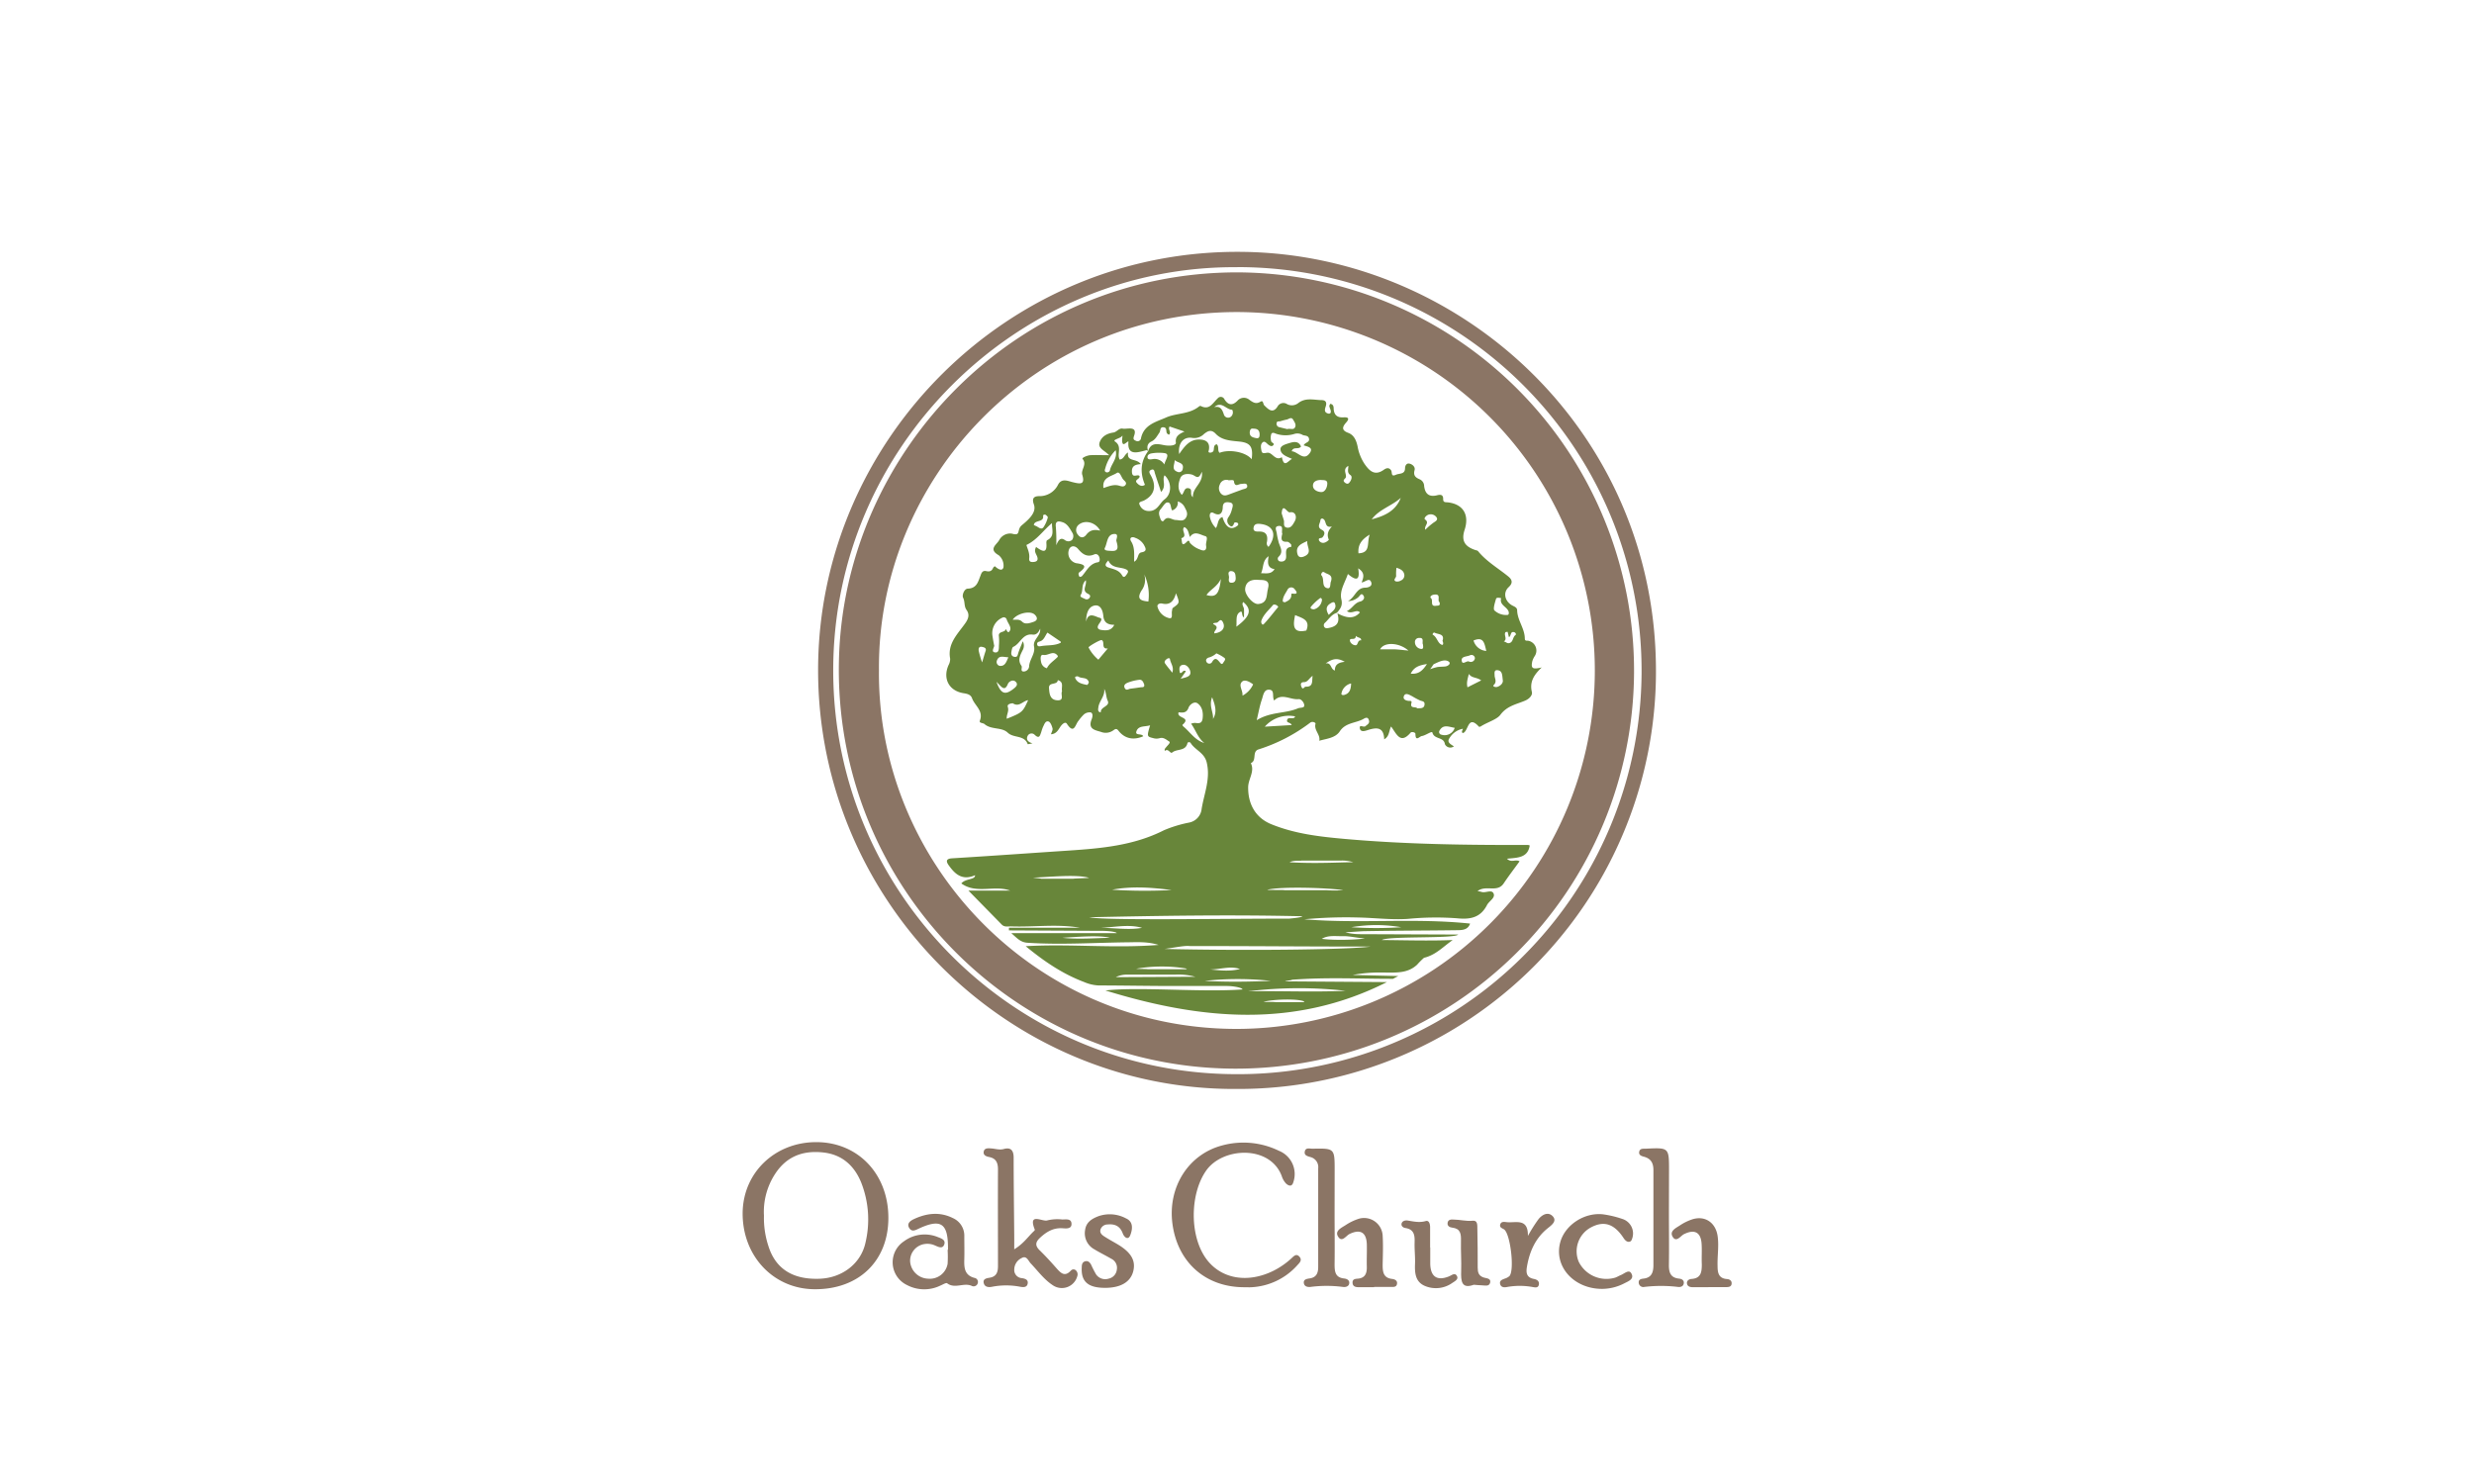 <svg id="Layer_1" data-name="Layer 1" xmlns="http://www.w3.org/2000/svg" viewBox="0 0 720 432"><defs><style>.cls-1{fill:#8b7565;}.cls-2{fill:#68863a;}</style></defs><title>Church_network_Logos</title><path class="cls-1" d="M359.72,317c-66.61.3-121.76-54.72-121.63-122.15.12-66.68,55.37-122.62,124-121.52,63.84,1,119.9,52.84,119.84,122.06A121.56,121.56,0,0,1,359.72,317Zm.4-239.22C296,77.28,242.45,130.2,242.49,195.19c0,64.31,52.08,116.89,116.26,117.5a117.47,117.47,0,1,0,1.37-234.93Z"/><path class="cls-1" d="M360.19,79.29a115.9,115.9,0,1,1-1.08,231.8c-64.55-.33-116.79-54-114.94-119.47C245.87,131.27,295.76,79.24,360.19,79.29ZM255.8,195.12c-.51,55.84,44.89,104.23,103.79,104.4A104.34,104.34,0,1,0,360,90.84C300.83,90.86,255.31,139.4,255.8,195.12Z"/><path class="cls-2" d="M395.88,271.94l28.48.11c-.9,1.27-20.54.37-22.2,1.6,6.84.05,13.67.28,20.62,0-2.78,1.92-4.89,4.34-8.36,5.17a22.05,22.05,0,0,0-2,2c-2.89,2.71-6.49,2.27-10.22,2.29a41,41,0,0,0-8.53.71l13.26.31-1.54.81c-10.48,0-18.9-.5-29.36.26,0,.18-2,.3-2,.48l29.6.21c-26.95,13.61-54.33,10.95-81.92,2.44,9.78-1.11,28.23.58,39.89-.3,0-.48-2.53-1-4.55-1-5.17,0-10.34,0-15.51,0-7.27,0-14.54-.15-21.81-.16a12,12,0,0,1-4.23-1c-6.16-2.32-11.51-5.91-17-10.43,13.07-.74,25.61.68,38.69-.37-3.3-1-6.16-.79-9-.76-9.72.1-19.42.78-29.16.13-2-.13-2.93-1.23-4.7-2.79H325c0-.27-1.67-.75-5.73-.68l-25.64-.13v-.77h20.67c-6.71-1.17-13.42-.14-20.12-.4-.9,0-1.88.25-2.63-.51l-9.71-9.9H294c-4.58-1.7-9.83,1.1-14.23-2.09,1.27-1.5,4.05-1,4-2.39-3.94,1.75-6.05-.64-7.69-2.92-.78-1.1-.8-1.89,1-2,11.29-.69,22.58-1.5,33.87-2.25,9.54-.64,19-1.46,27.77-5.91a36.64,36.64,0,0,1,7.33-2.24,4.52,4.52,0,0,0,3.66-4c.72-4.46,2.62-8.7,1.48-13.49-.7-2.92-3.4-3.6-4.69-5.7-.2-.32-.84-.29-.92.07-.56,2.42-3.1,1.57-4.45,2.73-.53.45-1.14-1.37-2.12-.47-.24-.56.21-.85.47-1.2s1.27-1.23.82-1.52c-.79-.49-1.67-1.33-2.78-1a3.25,3.25,0,0,1-1.88,0c-1.89-.47-1.89-.46-.93-3.74-1.51.49-3.43,0-4,1.81-.37,1.26,1.59.46,2,1.38-2.83,1.24-5.41.71-7.22-1.64-.66-.87-1.13-.29-1.61,0a3.76,3.76,0,0,1-3.18.47c-1.67-.61-4.24-.68-3-3.77.24-.58.49-1.67-.24-2a2.6,2.6,0,0,0-2,.57,13.27,13.27,0,0,0-1.59,1.87c-.92,1-1.26,4.12-3.38.86-.42-.65-1.19-.07-1.73.63-.73,1-1.21,2.33-2.9,2.43.18-.62.57-1.23.45-1.71-.18-.73-.59-1.8-1.14-2-.94-.3-1.25.85-1.62,1.55a12.84,12.84,0,0,0-.53,1.55c-.35.91-.51,2.09-1.9.77a1.26,1.26,0,0,0-2,.23c-.55,1-.13,1.83,1.36,2.24a9.81,9.81,0,0,1-1.38.26c-1-2.75-4.1-1.69-5.83-3.36s-4.79-.78-6.76-2.5c-.43-.38-1.65-.23-1.34-1,1.11-2.89-1.51-4.36-2.28-6.52-.38-1.06-1.37-1.29-2.45-1.46-4.27-.67-6.14-4.26-4.38-8.2a3.63,3.63,0,0,0,.46-1.85c-.81-4.25,2-7,4.17-10,1.07-1.44,1.63-2.73.6-4.19-.78-1.1-.41-2.38-1-3.55-.37-.76.32-2.61,1.35-2.65,2.63-.09,3-2,3.69-3.73.3-.83.58-1.62,1.68-1.38.93.21,1.61.06,2-.92a1.45,1.45,0,0,1,.52-.5c.8.74,2.09,1.63,2.5.35a3.94,3.94,0,0,0-1.39-3.56c-3.08-1.74-.59-3.07.14-4.36a3.61,3.61,0,0,1,3.73-1.91c2.72.79,1.29-1.15,2.87-2.45,2.26-1.87,4.31-3.81,3.5-6.08-.5-1.4-.33-2.36,1.45-2.39a6,6,0,0,0,5.59-3.33c1.07-2,2.86-1.07,4.32-.72,2,.47,3.64.87,2.73-2.15-.47-1.53,1.48-3,.08-4.65-.25-.32,1.34-1,2.22-1.07,1.63-.09,3.27,0,5.51,0-1.37-1.44-3.38-2-2.74-3.78s2.22-2.56,4-2.82c1-.15,1.61-1.37,2.73-1.13s4.41-1,3.26,2.14c-.36,1,0,1.16.59,1.42a1,1,0,0,0,1.45-.82c.86-3.94,4.47-4.72,7.33-6,3-1.31,6.72-.9,9.51-3.17.14-.11.4-.23.51-.18,2.57,1.35,3.53-.87,4.93-2.17a1.16,1.16,0,0,1,2,.25c1.06,1.66,2.26,1.94,3.77.42a2.47,2.47,0,0,1,3.49-.28c1,.71,1.88,1.37,3.23.54.84-.52.72.69,1.09,1.06,1.33,1.33,2.59,2.53,4,.14a1.94,1.94,0,0,1,2.69-.46,3,3,0,0,0,3.1-.25c2.17-1.76,4.5-1,6.82-.95,1.15,0,1.67.52,1.31,1.74-.21.68-.56,1.57.24,2s1.5.23,1.1-1a4.82,4.82,0,0,1-.32-1c0-.21.17-.44.26-.65,1,.11,1,1,1,1.48.14,1.88,1.13,2.56,2.89,2.45,1.46-.09,1.74.4.73,1.53-1.15,1.29-1.36,2.27.66,3,1.65.63,2.32,2.22,2.68,3.91a13.61,13.61,0,0,0,2,5.08c1.39,2,2.94,3.65,5.61,1.76.7-.5,1.49-.8,2.15.15.37.53-.13,2,1.36,1.3,1-.48,2.62-.08,2.69-1.81,0-.9.44-1.6,1.23-1.46s1.82.89,1.55,1.91c-.41,1.52.23,2.14,1.47,2.66a2.16,2.16,0,0,1,1.31,1.94c.24,2.17,1.33,3.31,3.7,2.73.91-.23,1.9-.35,1.84,1.15,0,1,.73.83,1.36.9,4.44.5,6.32,3.6,4.88,8-1,3.08-.06,4.84,3.16,5.89.26.08.6.12.75.31,2.44,3,5.8,4.93,8.75,7.33.89.72,1.7,1.73.16,3.15-1.82,1.69-1,4.32,1.19,5.41.55.27,1.27.56,1.28,1.32.06,2.94,2.22,5.3,2.23,8.25,0,.86.73.5,1.19.67a2.91,2.91,0,0,1,1.67,4.46,5.68,5.68,0,0,0-.68,1.46c-.44,2.07,0,2.45,2.74,1.81-2.28,2.15-3.58,4.22-2.86,7.16.2.82-.59,1.92-2,2.51-2.49,1.07-5.23,1.48-7.2,4.15-1,1.34-3.8,2.13-5.69,3.35-.14.09-.46.15-.53.07-3.3-3.65-3,1.48-4.67,1.86-.71-.3.28-1.3-.07-1.24a5.84,5.84,0,0,0-3.86,2.77c-.79,1.2.44,1.74,1.32,2.34a1.74,1.74,0,0,1-2.62-.65c-.29-2.18-3.12-1.3-3.63-3.36-.14-.57-1.93.83-3.06,1-.67.07-1.87,1.78-1.88-.6,0-.53-1.15-.7-1.4-.39-3,3.53-4.08.38-5.69-1.79-.66,1.31-.45,2.88-2,3.74-.12-3.58-2.15-3.54-4.77-2.69-.67.21-2.1.75-2.32-.51s1.12-.16,1.64-.63,1.29-.78,1-1.72c-.34-1.31-1.42-.46-1.73-.3-2.22,1.16-5.07,1-6.72,3.49-1.3,2-3.84,2.15-6,2.78.41-1.78-1.62-3.05-1.09-4.95.09-.31-.88-.83-1.57-.3a49.39,49.39,0,0,1-15,7.76c-2,.63-.42,3.25-2.25,4,1.2,2.46-.75,4.57-.78,7-.06,4.87,2.11,8.89,6.7,10.77,6.88,2.82,14.16,3.65,21.47,4.3,17.72,1.57,35.49,1.8,53.27,1.75a2,2,0,0,1,.5.15c-.55,3.69-3.66,3.54-6.62,3.86,1.3,1.27,2.46.06,3.67.75-1.58,2.18-3.18,4.27-4.64,6.45-1.88,2.78-5.15.33-7.6,2.23a7.5,7.5,0,0,1,1.09.21c1.19.47,3-.81,3.58.48s-1.3,2.18-1.91,3.36c-1.85,3.59-4.74,4.27-8.69,3.86a83.58,83.58,0,0,0-14.32.17c-4.85.33-9.64-.31-14.46-.4a128.71,128.71,0,0,0-15.7.52c16,1.34,32.12-.46,48.25,1.25-.56,1.63-1.86,1.9-3.53,1.92-10.59.14-16.82.1-27.41.29-.44,0-4.93.31-5.37.34A17.17,17.17,0,0,0,395.88,271.94ZM334.13,131.28c-.16-.08-.35-.25-.49-.22-2.21.51-5.61,1.92-5.24-2.44.05-.53-1.25,1.08-1.61.56-.58-.87.2-2.84-.3-2.19s-2.77,1-2,1.53c2.23,1.48.44,3.75,1.39,5.26,1.29-.18,1.29-1.44,2.42-2.06-.45,2.84,2.47,1.59,3.7,3.39-1.69.1-2.73.6-2.57,2.4s1.64.4,2.2,1.06c.23.9-1.62,1.05-.78,2,.54.59,1.37,1.27,2.36.55-1.46-3.48-1.33-6.76.95-9.83.75-2.43,2.56-2.11,4.42-1.74,2,.41,3.73.08,3.63-.69-.26-1.86,1-2.56,2.51-3.23l-4.33-1.47c-.63.85.68,1.65-.22,2.41-.19-.16-.46-.27-.57-.47-.33-.58.1-1.62-1-1.72s-.79,1-1.18,1.56c-.7,1-1.19,2.06-2.35,2.6S333.71,130.11,334.13,131.28Zm55.08,47.25c3,1.63,5,1.55,6.57-.25-1.07-1.08-2.32.68-3.8-.38,1.61-.76,2.17-2.4,3.87-2.79.78-.18,1.43-.91,1-1.65-.7-1.16-1.12.12-1.61.44a4.55,4.55,0,0,1-2.93,1.09c2.17-1.2,2.39-3.92,5.09-3.92.42,0,2.18-.24,1.64-1.63s-1.67,0-2.77.11c.65-1.6.94-2.87-1-4.11.68,4.07-1,3.33-3,1.65-.86,2.55-2.49,4.86-1.89,7.42.43,1.83-.35,2.76-1.3,3.87-1.57.46-2.36,1.88-3.47,2.91a.93.93,0,0,0-.2,1.23c.28.43.75.38,1.22.3C389.2,182.35,390,181.11,389.21,178.53Zm-9.8-48.89c.43-.94,1.83-.79,1.53-2-.23-.92-1.17-.76-1.79-1a3,3,0,0,0-2.58-.28,8.65,8.65,0,0,1-4.89,0c-.6-.14-1.35-.73-1.71,0a3.62,3.62,0,0,0,0,2.14c.08.4,1.19.54.5,1.18-.43.4-1,.06-1.47-.33s-1-1.13-1.62-.5-.4,1.59-.26,2.36c.19,1,.9.67,1.69.58,1.53-.18,2.3,2.55,4.26,1.28,0,.09,0,.18.05.27.64,2.79,1.64.94,2.89.24-1.6-.71-3.3-1.26-3.36-2.83,0-1.06,1.58-1.45,2.57-1.76,1.21-.37,2.7-.73,3.41,1-.74,1-2.21-.12-2.71,1.37,1.86.09,3.56,3.16,5.38.35C382.21,130.23,380.45,130,379.41,129.64Zm-15.14,4.06c.5-3.71-.45-4.83-3.62-5.16-2.4-.25-5-.34-6.8-2.22-1.39-1.5-2.46-.76-3.44,0a3.94,3.94,0,0,1-3.44,1.15c-2.54-.43-4.21,1.58-3.8,4.7,1.53-2.18,3-4.25,5.81-4.22,1.88,0,3.17.74,2.86,2.88-.07.48-.39.86.3.93a1.14,1.14,0,0,0,.94-.38c.4-.64-.12-1.73,1-2.06.8.67.13,1.82.85,2.5C357.72,130.7,362.59,131.55,364.27,133.7Zm11,133.71c1.64-.15,3.71-.39,3.74-.68-20.67-.49-41.31-.16-62,.29C321.29,268,354.61,267.41,375.24,267.41Zm-9.5-57.77c4.06-2.5,8.29-1.87,11.95-3.43.64-.28,1.81-.05,1.86-.79s-.82-2-1.66-1.89c-2.41.24-4.88-1.88-7.1.4-.68-1.15.25-3-1.38-3.15s-1.8,1.65-2.18,2.78C366.63,205.35,366.31,207.23,365.74,209.64ZM346.29,275.4c-1.57-.14-3.06.22-7.33.84,20.82.51,52.5.31,60-.69C378.12,275.55,367.11,275.4,346.29,275.4ZM337.9,143.21c-.65-2-1.23-3.66-1.77-5.36-.18-.57-.18-1.47-1.09-1.09s-.48,1-.08,1.72c1.68,3.09,1,5.65-2,7.21-.72.38-1.85.33-1.23,1.41a2.72,2.72,0,0,0,2.36,1.65c2.77.2,3.28-2.23,4.84-3.39,2.12-1.58,2.13-5,0-7C338.07,139.7,339.6,141.43,337.9,143.21ZM302.71,183c-.38,1-1.07,1.88-2.17,1.73-2.93-.39-3.59,2.65-5.65,3.57-.34.15-.46,1-.55,1.49-.12.68.07,1.3.9,1.42s.89-.35,1.07-1c.35-1.12.84-2.21,1.35-3.53a2.71,2.71,0,0,1-.07,2.66c-.71,1.45-1.48,2.86-.32,4.48.35.49-.5,1.69.73,1.66a1.65,1.65,0,0,0,1.5-1.43c.07-2.07,1.86-3.73,1.44-5.83S303,185.11,302.71,183ZM343,207.36c-.68,1.83,3.87,1.31,1.1,3.67a1.12,1.12,0,0,0,.28.44c2,1.65,3.36,4,6.11,4.83-1.87-1.47-2.46-3.7-3.85-5.63a4,4,0,0,1,1.09-.23c1,.09,2,.35,2.25-1.19.24-1.76-.06-3.47-1.42-4.48-1-.75-2.33.37-2.65,1.22C345.31,207.67,344.13,207.45,343,207.36Zm26-36c.83-2.84-1.67-2.46-2.8-2.56-1.7-.16-3.65.29-3.83,2.64-.13,1.7,2.27,4.5,3.79,4.39C369.12,175.57,368.49,173,369.05,171.32Zm-54.86-3.4c.24-.07.57-.07.72-.23,1.4-1.54,2.23-3.68,4.69-4.06.59-.09.55-.9.39-1.43-.22-.72-.81-1.14-1.48-.85-2.11.91-3.43-.07-4.72-1.6-.68-.81-1.84-1.16-2.52-.07a3,3,0,0,0,2,4.23c2.65.35,3.17,1,.82,2.71C313.78,166.84,313.85,167.47,314.19,167.92Zm-12.62-8.75c1.68,1.22,3.31,2.19,3-1.17,0-.26.05-.69.21-.77,2.36-1.16,1.34-3.14,1.43-5-2.57,2.15-4.36,4.91-7.44,6.37.25,1,1,2.34.81,3.86-.12,1.09.55,1.16,1.38,1.08,1-.11,1.24-.67.94-1.53S300.79,160.51,301.57,159.17Zm39.63-10.61c-.57-.75-.23-2.39-1.4-2.34-.7,0-1.35,1.28-2,2-.79.92-.34,1.91,0,2.85.12.37.56.95.95.43,1.14-1.52,2.27-.22,3.43-.17,1,0,2.24.6,3-.64s.08-2.17-.38-3.12a3.28,3.28,0,0,0-2-1.65A2.31,2.31,0,0,1,341.2,148.56Zm8.58-11.19c-1,2.5-1.71,1.09-2.82.75-.85-.26-2.82-.44-3.4,1s-.95,3.32.42,4.89c.77-.64.63-2.19,2-1.92s.11,1.75,1.24,2.61C347,141.86,350.25,140.73,349.78,137.37Zm6.05,13.12c.87,2.86,2.3,3.84,4,2.75.4-.25.85-.57.4-1.05a1.2,1.2,0,0,0-.95-.08c-.32.88-.7,1.62-1.6.6a1.73,1.73,0,0,1-.06-2.28,6.33,6.33,0,0,0,.9-2c.21-.82.78-2-.61-2.21-.83-.13-2-.21-2,1.45-.06,1.31-.6,2.75-2.63,1.65-1-.56-1.3.41-1.11,1.19a6.34,6.34,0,0,0,1.75,3.18C354.61,152.53,354.32,150.92,355.83,150.49Zm-11.16,2.95c-1,1,1.21,2.6-.85,3.2.36.68-.16,2.88,1.67,1,.7-.71.72.17.86.34a7.07,7.07,0,0,0,2.93,1.95c1.25.57,2,.27,1.77-1.18-.13-1,.74-2.48-.26-2.73-1.38-.34-3.08-1.72-4.46.27C345.89,155.21,345.86,154,344.67,153.44ZM289.35,188c-.14.72-1,1.85.36,1.93,1,.06,1-1.08,1-1.91a15.76,15.76,0,0,0,0-2.75c-.29-1.68,1.85-1,2-2.18.31.44.65,1.53,1.2.49s-.63-2.17-.95-3.29a.87.87,0,0,0-1.11-.54,4.93,4.93,0,0,0-3,5.45C289,186.18,289.16,187.11,289.35,188Zm18-29.12c.79-2.1,1.51-2.44,2.66-1.59a1.62,1.62,0,0,0,2-.13,1.84,1.84,0,0,0,.06-2.09c-.72-1.2-1.4-2.58-2.84-3.05-1.1-.36-2.21-.5-1.95,1.4A49.47,49.47,0,0,1,307.4,158.92Zm50.06-19.14a2,2,0,0,0-2.41,1.31,2.36,2.36,0,0,0,.28,2.56c.85,1,1.76.55,2.69.21,1.19-.45,2.38-.88,3.57-1.32.65-.23,1.67-.25,1.4-1.24-.19-.71-1.1-.4-1.69-.39-.81,0-1.86,1.12-2.14-.75C359.07,139.51,358.05,139.87,357.46,139.78Zm-33.19,42.14c-1.83,0-2.95-.68-3.12-2.55s-1-3.65-3-2.93c-1.51.56-2.05,2.6-2,4.56.6-3.08,2.84-1.35,3.86-1.14,1.26.28.08,1.38-.3,2.1-.53,1,.14,1.38.92,1.47C322,183.6,323.41,183.61,324.27,181.92Zm48.92-26.6c-.21-.87.47-2.31-1-2.17s-.6,1.44-.55,2.24a18.11,18.11,0,0,0,.45,2.14c.28,1.54,1.76,3.07,0,4.65a.83.83,0,0,0,.22,1.21,1.8,1.8,0,0,0,1.31,0c1.79-.78-.64-3.86,2.21-4.15,0,0,.07-.6-.07-.75-.31-.32-.73-.75-1.1-.74C372.51,157.84,372.93,156.5,373.19,155.32ZM342.24,172.7c-.68,2.63-2,3.45-4,3-.73-.17-1.51.21-1.39.86a4.54,4.54,0,0,0,3.29,3.35c1.35.4.74-1.23.93-2,.07-.33.06-.8.28-.95C343.36,175.51,343.37,175.52,342.24,172.7ZM391.6,288.43a121.57,121.57,0,0,0-28.4.15C372.69,288.41,382.13,288.86,391.6,288.43Zm-71.45-134c-1.36-2.47-4.43-3.16-6.22-1.68a2,2,0,0,0-.21,2.92c.71,1,1.68,1,2.46-.06C317.12,154.42,318.33,154,320.15,154.48Zm1-12.37c1.44-.46,2.78-1.07,4.27-.75.67.15,1.51.61,2.08-.08s-.19-1.2-.57-1.61c-.64-.7-1-2.52-1.92-1.93C323.47,138.71,320.68,138.88,321.14,142.11Zm-12.07,59.18c-.26-1.18.65-2.73-1.24-3.25-.12,1.57-2.68.43-2.55,2.32.12,1.69.28,3.44,2.43,3.55S308.6,202.15,309.07,201.29Zm-16.09,8c4.54-1.83,4.65-1.93,6.22-5.41-1.48.18-2.62,2.14-4.45.9-.07,0-1.81.08-1.46,1.08C293.72,207.1,292.84,208.1,293,209.28Zm76.22-50.07c2.48-3.44,1.45-6.2-2.35-6.64-.86-.1-1.76-.11-2,.91-.31,1.26.68,1.32,1.51,1.3,2.2-.06,2.64,1.18,2.35,3A1.3,1.3,0,0,0,369.2,159.21Zm-49.53,32.84,2.72-3.24c-2.06.25-.75-2-1.78-2.43-.39-.18-4,1.9-3.81,2.16A11.72,11.72,0,0,0,319.67,192.05Zm56.24,19.06c-.31-.83-1.46-.57-1.36-1.32.18-1.41,2,0,2.35-1.21a9.32,9.32,0,0,0-8.82,3ZM323.65,259a151.54,151.54,0,0,0,17.32.1C335.15,258.34,329.4,257.92,323.65,259Zm6.41-95.48c1.44-.77.83-2.51,2.19-2.74,1.81-.31,1.06-1.39.63-2.23a4.78,4.78,0,0,0-2.55-2,1.36,1.36,0,0,0-1.05-.1c-.5.29-.31.8-.06,1.2C330.28,159.36,330.06,161.31,330.06,163.5Zm77.61-18.61c-2.61,2.39-6.29,3.33-8.46,6.27C402.87,150.22,406.18,148.79,407.67,144.89ZM373,149.44c.19.59.4,1.27.63,2s-.38,2,1,2.17c1.2.12,1.72-1.08,2.15-1.82.8-1.38.17-3-1.41-2.64C374.56,149.28,373.26,146.19,373,149.44Zm-68.17,34.71c-.7.95-1,2.27-2.29,2.6-.53.13-.82.39-.68.94s.62.48,1.09.4c1.91-.35,3.95-.05,5.77-1,0-.17,0-.3-.07-.34Zm-10.09-3.76c1,.1,1.86-.26,2.75.61s2.23.39,3.37,0c1.49-.55.81-1.61.23-2.12C299.7,177.65,295.93,178.59,294.72,180.39Zm30.17-22.94c-.2-.36.93-2.19-.74-2-2,.17-1.89,2.58-2.61,4-.48.93,1,.85,1.94.93C325.58,160.48,325.42,159.31,324.89,157.45Zm52,21.6c-.58,2.81-.84,5.42,3.26,4.5C381.47,180.39,378.88,179.92,376.9,179.05Zm10.72-25.78c-2.26.52-1.49-1.68-2.55-2.22a.5.5,0,0,0-.8.39c-.09.95-1.15,2,.43,2.8,1.06.53.81,1.44.16,2.19-.29.34-1.3,0-1,.89a1.34,1.34,0,0,0,1.64.63c.47-.11,1.25-.73,1.21-.85C386.15,155.76,386.36,154.61,387.62,153.27Zm51.46,24.91c-.37-1.54-2.82-2-2.21-4.05-.54-.11-1.35-.27-1.49.19-.34,1.13-.93,3-.45,3.4a5,5,0,0,0,3.7,1.3C439.12,179,439.14,178.61,439.08,178.18Zm-26.67,28c1,0,2,.1,2.15-1s-.66-1-1.36-1.3a21.45,21.45,0,0,1-2.16-1.16c-.79-.4-1.93-1.15-2.41-.24-.55,1.06.5,1.55,1.56,1.56.38,0,.71,0,.57.58C410.27,206.39,412,205.61,412.41,206.16ZM304.68,194.53c.64-1.4,2.07-2.18,3.15-3.32.06-.07,0-.36-.14-.48-1.27-1.45-2.65.2-4.06-.08-1-.2-.81,1.38-.61,2.2A2.26,2.26,0,0,0,304.68,194.53ZM333,167.18a5.26,5.26,0,0,1-.79,4.73c-1.52,2.52-.18,3,2,3.19A14.37,14.37,0,0,0,333,167.18Zm41.63-42.26c.89-.3,1.9.42,2.32-.66.29-.76-.24-1.43-.59-2.05-.55-1-1.29-.16-1.93-.07a17.7,17.7,0,0,0-1.83.49c-.4.1-1-.1-1.07.53a1,1,0,0,0,.87,1.21C373.17,124.58,374,124.76,374.62,124.92Zm5.83,32.58c-1.89.86-3.53,1.56-2.84,3.85.34,1.09,1.3.92,2.05.57C382,160.85,380.26,159.16,380.45,157.5Zm-20.64,24.93c4.13-3.06,4.59-5,2-7.18-.56.75.16,1.36.21,2.05s0,1.57,0,2.43c-.83-.39-.25-2.1-1.13-1.59C359.49,178.94,360,180.69,359.81,182.43ZM333,199.29c-.25-.7-.57-1.5-1.43-1.4a13.54,13.54,0,0,0-3.25.79c-.62.24-1.46.69-1,1.6s1.1.27,1.68.2c1-.12,2-.26,2.94-.4C332.43,200,333.13,200.21,333,199.29Zm36.85,86.25a87.85,87.85,0,0,0-19.25,0C357.31,285.91,363.52,285.79,369.86,285.54Zm27.36-12.42c-2.16,0-4.22-.65-6.38-.6s-4.31-.35-6.15.78C388.75,273.84,396.06,273.52,397.22,273.12Zm-12.81-133.4c-1.1,0-2.21.38-2.29,1.52-.1,1.49,1.57,2,2.46,2,1.07,0,1.7-1.37,1.71-2.5S385.2,139.81,384.41,139.72Zm-45.55-4.48c.25-1.36,1.78-3.05.08-3.33a12.68,12.68,0,0,0-3.77.07c-.74.13-1.26.48-1.21,1.17s.83.6,1.29.54A3.3,3.3,0,0,1,338.86,135.24Zm14.52-16.72c1.86-.41,2.32.77,2.77,2a1.3,1.3,0,0,0,2,.85,1.63,1.63,0,0,0,.46-2.09C356.82,119.27,355.55,116.64,353.38,118.52Zm56.53,70.86c-2.82-2.44-7.14-2.52-8.26-.36,1.3,0,2.57,0,3.83,0S408.17,189.24,409.91,189.38Zm-85.22-58.31a11.64,11.64,0,0,0-3,5.22c-.13.39-.35.93.23,1.17A.88.88,0,0,0,323,137C323.35,135.05,325.28,133.58,324.69,131.07Zm40,68.14c-1-.75-2.41-1.51-3.2-.78-1.17,1.07.29,2.54.11,4.08A6.94,6.94,0,0,0,364.7,199.21ZM290,198.49c1.29,3.54,2.48,3.9,4.81,2.14.69-.53,1.64-1.24.84-2.11s-2-.13-2.3.51C292.33,201.56,291.42,199.81,290,198.49Zm42.37,71.61c-4.17-1.22-8.6,0-13,0C323.78,270,328.23,270.84,332.38,270.1ZM387.3,169.4c.78-2.2-1-2.16-1.81-2.75s-1.06.71-1,.73c1.14,1.09-.1,3.54,1.91,3.86C387.35,171.4,387.09,169.8,387.3,169.4Zm11.32-13.77c-2.69,1.59-3.45,3.27-3.27,5.44C399,160.92,397.7,158.13,398.62,155.63ZM372,176.69c-.25-.58-1.25-.92-1.56-.53-1.18,1.45-2.72,2.68-3.35,4.54-.18.53.22,1.44.68,1C369.24,180.19,370.5,178.45,372,176.69ZM437.35,198c-.18-1.54-.13-2.65-1.38-2.88s-1,.86-1,1.47c0,.95.78,1.81-.27,2.84-.44.43.61.69,1.07.52C436.89,199.56,437.49,198.73,437.35,198ZM367,166.87c1.61,0,2.91.35,3.94-1.19-2.22-.34-2-2-1.75-3.77C367.3,163.28,367.82,165.16,367,166.87Zm47.81-12.66a19.13,19.13,0,0,1,2.52-2.16c.66-.39,1.16-.79.76-1.43a2.07,2.07,0,0,0-2.18-.85c-.79.16-1.63,1.13-1.2,1.44C416.18,152.26,414.36,153,414.81,154.21ZM347.89,284.35a18.73,18.73,0,0,0-5.85-.63H327.91a7.14,7.14,0,0,0-3.18.73C329.64,284.45,343,284.35,347.89,284.35Zm59.91-14.43a42.58,42.58,0,0,0-14.52,0A109.93,109.93,0,0,0,407.8,269.92ZM322.56,163.15a5.55,5.55,0,0,0-.64.79c-.35.63-.07,1,.56,1.23,1.52.53,3.15.7,4.11,2.37.53.92,1.09,0,1.42-.49s.5-.91-.27-1.29C326,164.94,323.6,165.58,322.56,163.15Zm-1.21,37.38c.31,2.1-1.47,3.5-1.7,5.4-.09.69-.22,1.3.71,1.45-.15-1.68,2.83-1.74,2-3.42C321.85,202.82,322,201.66,321.35,200.53Zm52.56-25.18c.78-.39,1.71-.74,1.88-1.81.08-.44-.23-.82.6-.72,1.66.21.75-.87.43-1.25a1.22,1.22,0,0,0-2.07,0c-.57,1.12-1.48,2.15-1.43,3.52C373.32,175.17,373.63,175.23,373.91,175.35ZM354,190.19a5.32,5.32,0,0,1-2.06,1.18c-.66.13-1.24.68-.77,1.39a.92.92,0,0,0,1.61-.1c.87-1.45,1.49-.73,2.19.12.26.31.62.84,1,.19.24-.43.87-1,.39-1.44A12,12,0,0,0,354,190.19Zm-.58-5.81c2.28-.27,3.29-1.63,2.49-3.23-.71-1.41-1.21,0-1.78.11-.31.06-1.57.11-.85.51C355.15,182.77,353.09,183.57,353.43,184.38Zm69.93,27.5c-1.69-.29-3.32-1.11-4.39.76a.79.79,0,0,0,.57,1.24A3.06,3.06,0,0,0,423.36,211.88Zm7.72-13.81c-1.36-1-2.77-.62-3.59-1.89-.36,1.45-.75,2.56-.4,3.9ZM309.19,273c4.56.48,9.19.1,13.82,0C320.22,272.22,313.81,272.68,309.19,273Zm119.64-86.57a4.14,4.14,0,0,0,3.72,3.06C432,187.25,431.79,185.21,428.83,186.46Zm-22.42-21.18a14.24,14.24,0,0,0-.1,2.36c.07.59-1,1.15-.14,1.62a2,2,0,0,0,1.52-.24,1.6,1.6,0,0,0,1-1.74C408.5,166.18,407.69,165.66,406.41,165.28ZM352.14,282.2c2.91.31,5.83.63,8.72-.12C357.93,281.1,355.05,282.25,352.14,282.2ZM300.87,152.83a6,6,0,0,0,.61.29c.71.28,1.51,1.21,2.17.41a9,9,0,0,0,1.29-2.89c.06-.18-.36-.6-.65-.78s-.49.07-.74.12C304,152.25,301.09,151.2,300.87,152.83Zm68,106.2c0,.09,4.93,0,4.93.11h12.12a37,37,0,0,0,5,0C386.89,258.46,372.93,258,368.87,259Zm22.49-66.37c-2.49-1.45-3.91-.62-5.56.46,1.75-.3,1.34,1.66,2.68,2.08C388.46,193.6,389.34,192.86,391.36,192.66Zm47.78-7.19c-.13-.54-.25-1-.38-1.55-.23.06-.58,0-.66.19-.49.81.69,1.92-.47,2.64.64,0,1,.8,1.89.36s.73-1.69,1.53-2.25c.28-.19.05-.69-.36-.82C439.45,183.68,439.87,185.16,439.14,185.47Zm-97.28-51.55c.06,1.22-1.07,2.7.74,3.4a1.1,1.1,0,0,0,1.62-.9C344.63,134.59,342.71,134.78,341.86,133.92Zm1.75,63.66c1.76-.45,3.13-.64,2.77-2.22-.19-.86-1.11-2-2.11-1.82-1.27.16-1.08,1.36-.88,2.34.73.28.81-1.07,1.74-.48Zm7.51-24.36c2.7.78,3.73-.2,4.18-4.67C354.12,170.93,352.19,171.61,351.12,173.22ZM330.68,282c0,.07,3.27.07,3.27.14h11.46c0-.07-.31-.15-.31-.22A43.74,43.74,0,0,0,330.68,282Zm85.56-87.21a20.14,20.14,0,0,1,2.05-.61c.72-.09,1.46-.1,2.18-.15,1.07-.09,2-1,1-1.53-1.19-.67-2.8.2-4.13.81C417.09,193.4,417,193.8,416.24,194.75ZM393.84,251a10.47,10.47,0,0,0-3.77-.47H378.74c0,.1-2.17-.17-3.45.47C382.85,251.47,390,251,393.84,251ZM316,168.91c-1.43,1.34-.67,3-1.47,4.25-.42.65.63.88,1.17,1.16a1,1,0,0,0,1.42-.35c.44-.7-.26-1-.67-1.21C314.78,171.78,316.35,170.47,316,168.91Zm103,6.42c-.93-.41.65-2.56-1.64-2.23-.94.13-1.3.74-.94,1,.8.62-.4,2.54,1.53,2.24C418.46,176.28,419.29,176.43,418.93,175.33Zm-26.54-39.75c-1.84,1-.55,2.29-.77,3.32-.12.53-1.22.85-.25,1.62.4.31.86.45,1.22,0,.58-.64,1-1.74.38-2.2C391.9,137.55,392.46,136.61,392.39,135.58Zm-39.67,67.31c-1.07,2.62.43,4.48.23,6.4C354.22,207.34,353.73,205.45,352.72,202.89Zm12-78.1c-.65-.15-1,.17-1.08,1-.07,1.26.75,1.51,1.71,1.72s1.15-.22,1.16-1C366.58,125.39,366.1,124.77,364.77,124.79Zm-71.31,66.54c-1.37,0-2.76-.74-3.37,1a1.16,1.16,0,0,0,.82,1.51C292.5,194,292.88,192.66,293.46,191.33Zm-7.65,1.47c.47-1.55.7-2.42,1-3.27s-.32-1.08-1-1.22c-1-.23-1.08.57-1,1.14A28.21,28.21,0,0,0,285.81,192.8Zm134-6.3c.63-2.07-1.29-1.78-2.29-2.31-.42-.22-.72.51-.57.58,1.26.67,1.37,2.4,2.57,2.9C420.1,187.94,420.12,187.08,419.76,186.5ZM386.71,179c1-1.1,2.5-1.73,1.74-3.44-.24-.51-.86-.13-1.18.06C386,176.35,385.69,177.38,386.71,179Zm42.53,12.62a1,1,0,0,0-1.5-.83c-.85.36-2.42.28-2.35,1.39.1,1.62,1.37.1,2.09.37A1.2,1.2,0,0,0,429.24,191.57ZM312.33,255.81c0-.09,4.6-.19,4.6-.28-3.85-1.14-13.08-.07-16.19-.07,0,.09,2.28.26,2.28.35Zm70.08-78.43a3.14,3.14,0,0,0,2.3-2.6c.1-.38-.25-.88-.56-.64a15.44,15.44,0,0,0-2.65,2.52C381.16,177.1,381.77,177.38,382.41,177.38ZM382,196.73c-1.1.8-1.42,1.84-2.5,1.84s-1,.73-.76,1.33c.44,1.11.87,0,1.18,0C382.24,200,381.78,198.41,382,196.73Zm-69.17.43c.56,1.67,2.09,1.93,3.53,2.23.12,0,.56-.58.5-.8-.4-1.53-1.94-1-2.92-1.56A.81.81,0,0,0,312.86,197.16Zm54.87,94.47c0,.07,3.44,0,3.44.09h8.38v-.2C377.71,290.68,370.58,290.87,367.73,291.63Zm46.39-104.07c-.28-.65.48-2-1.14-1.85a1.15,1.15,0,0,0-1.17,1.23,2,2,0,0,0,1.61,1.94C414.46,189.09,414.14,188.18,414.12,187.56Zm-56-21.31c-1,.3-.33,1.28-.42,1.95s-.23,1.6,1,1.42c.95-.14,1-1,.93-1.66S359.55,166.21,358.09,166.25Zm36.5,18.83c0,1.48-1.61.53-1.72,1.21s.72,1.5,1.59,1.55.52-1.62,1.67-1.42C396.18,185.46,395.19,185.79,394.59,185.08Zm-53.42,10.74c.56-1.68-.51-2.74-.68-3.95-.05-.39-.62-.27-.9-.05s-.95.71-.51,1.33C339.67,194,340.34,194.77,341.17,195.82Zm52,3.14a3.69,3.69,0,0,0-2.78,2.95c-.08.41.48.48.81.39C392.81,201.86,393.14,200.64,393.21,199Zm22.06-5.65c-2.23.35-3.73.88-4.67,2.79C412.86,196.33,414.05,195.21,415.27,193.31Z"/><path class="cls-1" d="M258.54,354.53c0,12.56-8.62,20.87-21.52,20.77-12-.09-21-9.73-20.89-22.26.14-11.7,9.41-20.58,21.47-20.56S258.55,341.73,258.54,354.53Zm-36.21-.63a26.09,26.09,0,0,0,1.31,8.87c2.07,6.59,7.1,9.77,14.87,9.48,6.53-.23,12-4.35,13.35-10.44a29.25,29.25,0,0,0-1.26-17.64c-2-4.86-5.55-8.08-11-8.68-5.93-.66-10.75,1.15-14.07,6.32A20.16,20.16,0,0,0,222.33,353.9Z"/><path class="cls-1" d="M362.1,374.72c-11.19,0-19.33-7.17-20.87-18.34-1.47-10.66,4.54-20.3,14.39-22.92A23.59,23.59,0,0,1,372.2,335a7.29,7.29,0,0,1,4.21,9.09c-.41,1.51-1.4,1.11-2.11.47a5.51,5.51,0,0,1-1.26-2.15c-3.36-9.13-17.17-8.52-22-1.66s-4.94,19.45.33,26.13c4.34,5.48,11.84,6.69,19.2,3.07a22.84,22.84,0,0,0,5.18-3.56c.65-.58,1.44-1.62,2.38-.6s.1,1.79-.55,2.5a19.23,19.23,0,0,1-13.88,6.45C363.16,374.74,362.63,374.72,362.1,374.72Z"/><path class="cls-1" d="M295.17,363.68c2.59-1.58,3.85-3.44,5.42-5,.23-.21.63-.57.57-.71-2.09-5.2,2.28-2.21,3.64-2.71a12.65,12.65,0,0,1,4.37-.26c1.09,0,2.67-.34,2.67,1.33,0,1.4-1.45,1.31-2.47,1.23-2.75-.23-4.82,1-6.74,2.81-1.41,1.33-1.35,2.35,0,3.66,1.66,1.61,3.22,3.33,4.75,5.06,1.27,1.42,2.44,2.8,4.31.75a1,1,0,0,1,1.45,0,1.61,1.61,0,0,1,.36,1.73,4.65,4.65,0,0,1-7.06,2.6c-2.59-1.68-4.39-4.2-6.49-6.41-.69-.73-1.19-2.37-2.63-1.53a3.72,3.72,0,0,0-2.14,3.27,2.36,2.36,0,0,0,2.22,2.57c.86.15,1.82.38,1.7,1.46-.15,1.32-1.32,1.21-2.22,1.05a21.38,21.38,0,0,0-8.13,0c-.93.2-2.09.15-2.42-.94-.42-1.34.77-1.54,1.69-1.69,2-.33,2.43-1.67,2.42-3.43,0-9.37-.05-18.73,0-28.1,0-2-.6-3.23-2.62-3.62-.89-.17-1.75-.57-1.52-1.61s1.28-.93,2.12-.88c1.23.07,2.41.53,3.72.17,2.07-.58,2.86.47,2.86,2.5,0,7.57.11,15.14.17,22.72C295.18,360.86,295.17,362,295.17,363.68Z"/><path class="cls-1" d="M275.89,363.82v-.63c0-7.13-2.13-8.51-8.56-5.51-1,.48-2,1-2.74-.24s.29-2,1.2-2.47c3.77-1.8,7.65-2.31,11.52-.38a5.59,5.59,0,0,1,3.33,5.31c0,2.21.06,4.42,0,6.62-.08,2.44,0,4.7,2.95,5.48a1.19,1.19,0,0,1,1,1.39,1.26,1.26,0,0,1-1.66,1c-2.33-1.19-5,.93-7.28-.82-.3-.24-1.31.4-2,.68a10.72,10.72,0,0,1-9.71-.18,7.33,7.33,0,0,1-.85-12.73,10.12,10.12,0,0,1,9.87-1.21c.93.36,2.29.77,1.86,2.09-.48,1.47-1.75.74-2.67.36a5.35,5.35,0,0,0-3.07-.44,4.93,4.93,0,0,0-4.21,5.09,5.43,5.43,0,0,0,5.2,5,5.26,5.26,0,0,0,5.71-4.32,33,33,0,0,0,0-4.1Z"/><path class="cls-1" d="M388.4,353c0,5,.07,10.07,0,15.11,0,2.12.22,3.78,2.75,4.06.94.1,1.73.58,1.48,1.59-.18.75-1.06,1-1.84.87a36.44,36.44,0,0,0-9.39,0c-.85.09-1.82-.1-1.95-1.15s.87-1.2,1.71-1.33c1.95-.29,2.48-1.56,2.47-3.37q0-14.34,0-28.66a3,3,0,0,0-2.25-3.29c-.79-.24-1.83-.44-1.67-1.52.21-1.39,1.47-.9,2.31-.92,6.4-.12,6.4-.1,6.4,6.33Z"/><path class="cls-1" d="M485.7,352.8c0,5.06.08,10.11,0,15.16-.05,2.27.31,4,3,4.26.81.09,1.47.51,1.32,1.41s-1,1.11-1.72,1a41.21,41.21,0,0,0-9.74,0,1.34,1.34,0,0,1-1.64-1.12c-.13-1,.56-1.21,1.38-1.3,2.49-.27,2.9-2,2.89-4.08,0-9.16,0-18.31,0-27.47,0-2.1-.72-3.39-2.78-3.94-.67-.18-1.54-.44-1.36-1.42s1-.89,1.76-.92h.31c6.61-.31,6.61-.31,6.61,6.43Z"/><path class="cls-1" d="M466.05,375.2c-8.19-.1-13.94-6.69-11.94-13.69,1.43-5,7.08-8.67,12.52-8a29.86,29.86,0,0,1,5.49,1.32,4.43,4.43,0,0,1,2.88,5.73c-.17.58-.42.93-1,.94s-1.07-.48-1.43-1c-2.76-4.25-5.76-5.24-9.59-3.18a7.89,7.89,0,0,0-3.52,10,9,9,0,0,0,10.6,4.61c.59-.2,1.13-.55,1.71-.78,1-.41,2.32-1.72,3-.44.93,1.65-.89,2.27-2.06,2.88A14.13,14.13,0,0,1,466.05,375.2Z"/><path class="cls-1" d="M321.62,374.9c-5,0-7.05-1.84-6.8-6,0-.76.15-1.5,1-1.73s1.37.34,1.73,1A30.35,30.35,0,0,0,319,371a3.24,3.24,0,0,0,3.65,1.22,3,3,0,0,0,2.38-2.64,2.91,2.91,0,0,0-1.6-3.14c-1.63-.95-3.34-1.78-4.95-2.76a5.3,5.3,0,0,1-2.69-5.59c.3-2.33,2-3.33,3.92-4.06a10,10,0,0,1,7.95.63c2.3,1,1.91,3.27,1.29,4.89s-1.8.59-2.2-.5c-.79-2.16-2.34-2.82-4.44-2.6a2.17,2.17,0,0,0-2,1.36c-.36,1,.3,1.62,1,2.08,1.23.8,2.52,1.5,3.78,2.24,4.06,2.37,5.51,4.81,4.71,7.95S326.11,374.9,321.62,374.9Z"/><path class="cls-1" d="M444.66,359.79a45.71,45.71,0,0,1,3.08-4.88c1-1.25,2.73-2.28,4.1-.9s-.17,2.55-1.3,3.45c-3.67,2.9-5.4,6.82-6.16,11.31-.31,1.79-.09,3.12,2,3.53.87.17,1.67.61,1.47,1.67s-1.16.79-1.81.69a21,21,0,0,0-7.49,0c-.8.17-1.8.12-2-1-.14-.93.67-1.16,1.36-1.44a3.78,3.78,0,0,0,1.37-.74c1.55-1.67.28-12.44-1.59-13.62-.54-.33-1.27-.51-1.11-1.29.2-1,1.07-.9,1.78-.81C441,356.11,444.76,354.39,444.66,359.79Z"/><path class="cls-1" d="M497.1,374.71h-4.42c-.78,0-1.54-.18-1.71-1s.49-1.35,1.3-1.4c2.77-.19,3-2,3-4.24-.09-2,.07-4-.06-6-.22-3.39-2.08-4.32-5.15-2.79-1,.52-2.25,2.57-3.32.66-.9-1.62,1.06-2.49,2.22-3.26a14.77,14.77,0,0,1,3.38-1.67c3.77-1.29,6.92.83,7.52,4.73.45,3-.1,5.87,0,8.81,0,1.92.28,3.61,2.74,3.79.79.06,1.46.49,1.34,1.42s-1,.92-1.71.93c-1.68,0-3.36,0-5,0Z"/><path class="cls-1" d="M399.89,374.71c-1.47,0-2.94,0-4.41,0-.87,0-1.77-.13-1.85-1.23s.7-1.19,1.47-1.25c2.21-.16,2.72-1.56,2.68-3.48-.06-2.2.06-4.41,0-6.61-.15-3.46-1.94-4.41-5.05-2.91-1,.49-2.22,2.61-3.33.71-1-1.64,1-2.52,2.16-3.27a15.73,15.73,0,0,1,3.94-1.9,5.42,5.42,0,0,1,6.89,4.9c.17,2.82.06,5.66,0,8.49,0,2,.14,3.83,2.72,4.14.74.09,1.56.41,1.47,1.33-.11,1.17-1.13,1-1.95,1-1.57,0-3.14,0-4.72,0Z"/><path class="cls-1" d="M416.24,363.14c0,1.58,0,3.15,0,4.72.07,3.81,2,5.09,5.44,3.71.8-.32,1.8-1.29,2.38,0,.39.85-.67,1.42-1.35,1.86a8.24,8.24,0,0,1-8.08.89c-2.75-1.21-2.92-3.77-2.82-6.42.08-2.08-.19-4.18-.12-6.27s-.18-3.78-2.7-4.15c-.61-.09-1.26-.55-1.09-1.29s1-1,1.75-.89c1.75.28,3.43.69,5.26.16,1-.29,1.27.87,1.29,1.72,0,2,0,4,0,6Z"/><path class="cls-1" d="M428.91,374c-3.57,1.31-3.77-1.06-3.67-4s-.13-5.86-.06-8.79c.05-2-.12-3.57-2.55-3.84-.72-.08-1.49-.46-1.34-1.41s1-1,1.71-.94c1.87,0,3.68.55,5.61.34,1.46-.16,1.32,1.33,1.34,2.33.07,3.77.12,7.54.1,11.31,0,1.38.26,2.41,1.77,2.9.76.25,2.24.2,1.83,1.57-.33,1.11-1.57.71-2.48.69C430.55,374.15,429.92,374.08,428.91,374Z"/></svg>